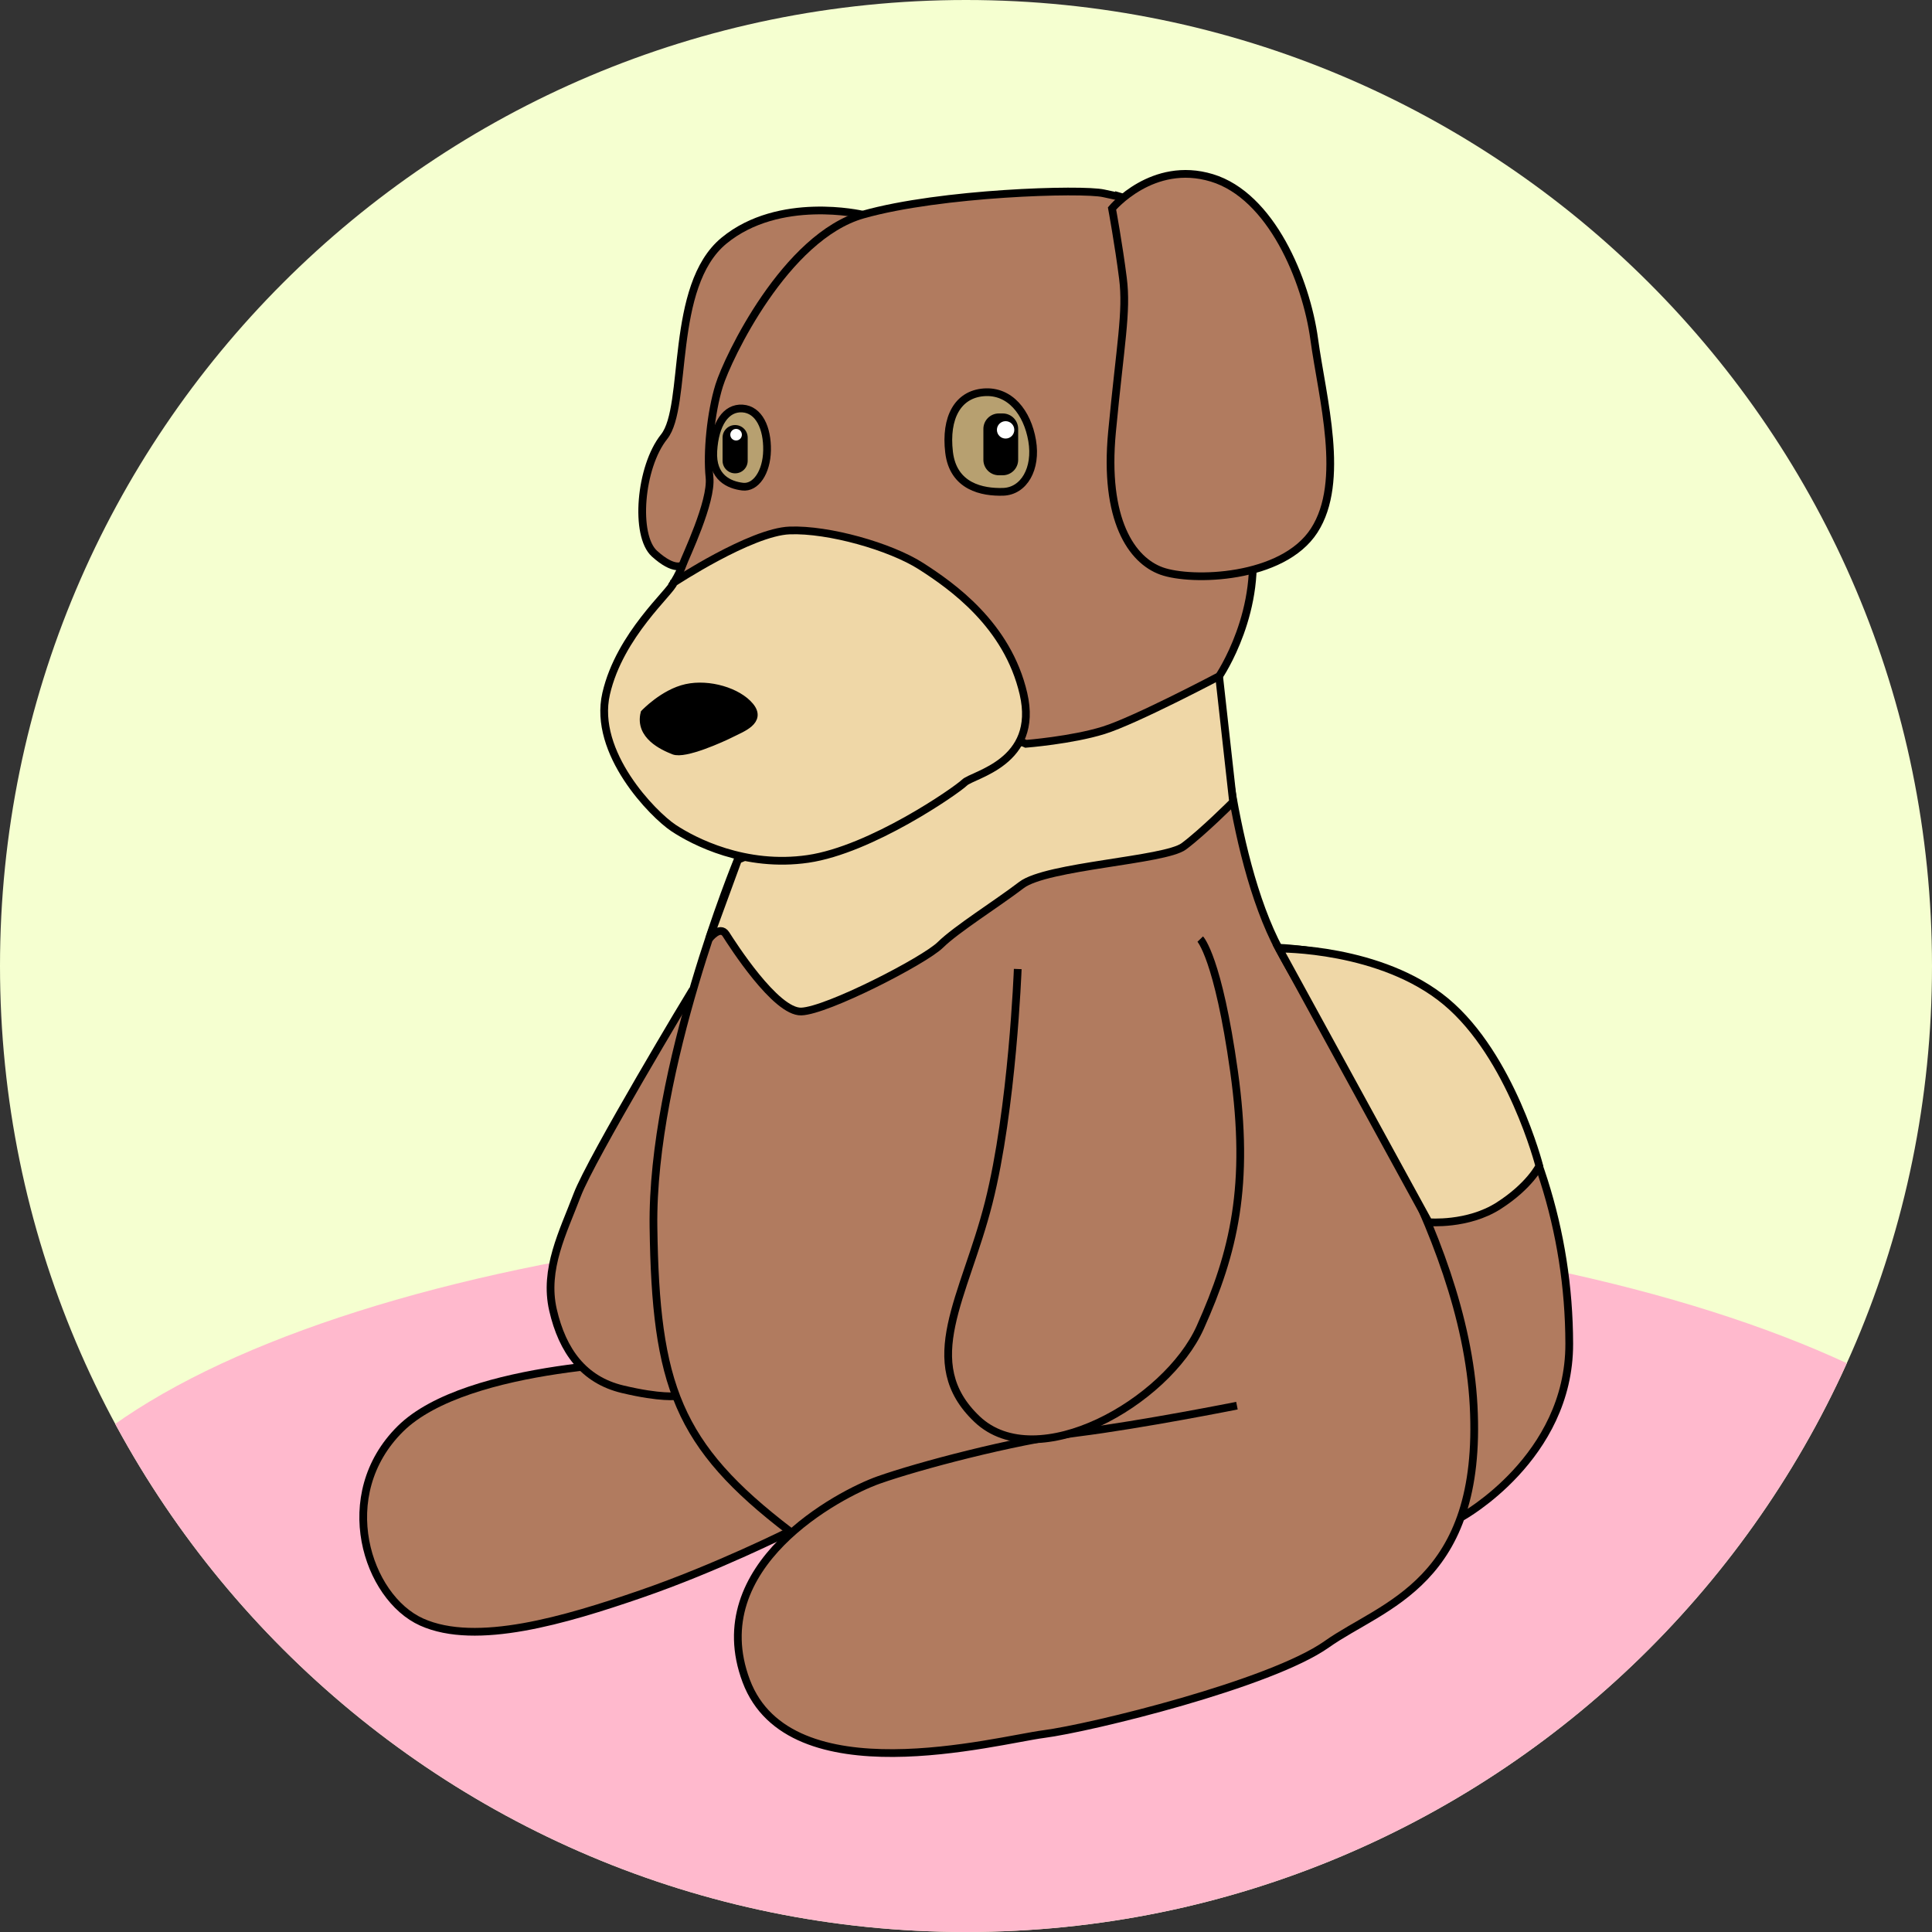 <?xml version="1.0" encoding="utf-8"?>
<svg width="1000px" height="1000px" viewBox="0 0 1000 1000" version="1.1" xmlns:xlink="http://www.w3.org/1999/xlink" xmlns="http://www.w3.org/2000/svg">
  <rect x="0" y="0" width="1000" height="1000" fill="#333333" stroke="none"/>
  <defs>
    <path d="M0 500C0 223.858 223.858 0 500 0C776.142 0 1000 223.858 1000 500C1000 776.142 776.142 1000 500 1000C223.858 1000 0 776.142 0 500Z" id="path_1" />
    <clipPath id="clip_1">
      <use xlink:href="#path_1" clip-rule="evenodd" fill-rule="evenodd" />
    </clipPath>
  </defs>
  <g id="Group">
    <g id="Oval-Mask">
      <path d="M0 500C0 223.858 223.858 0 500 0C776.142 0 1000 223.858 1000 500C1000 776.142 776.142 1000 500 1000C223.858 1000 0 776.142 0 500Z" id="Mask" fill="#F5FFD0" fill-rule="evenodd" stroke="none" />
      <g clip-path="url(#clip_1)">
        <path d="M0 827C0 718.752 239.751 631 535.5 631C831.248 631 1071 718.752 1071 827C1071 935.248 831.248 1023 535.5 1023C239.751 1023 0 935.248 0 827Z" id="Oval" fill="#FFB9CD" fill-rule="evenodd" stroke="none" />
      </g>
    </g>
    <g id="Group" transform="translate(188 90)">
      <path d="M155.5 614.563C155.5 614.563 53.849 615.288 19.238 649.563C-15.373 683.837 1.921 736.831 30.238 749.563C58.556 762.294 104.667 748.515 143.738 735.063C182.809 721.611 220.738 702.563 220.738 702.563" id="Vector" fill="#B17B5F" fill-rule="evenodd" stroke="#000000" stroke-width="4" />
      <path d="M568.71 695.119C568.71 695.119 624.344 664.523 624.239 605.563C624.133 546.602 605.823 491.967 574.738 447.063C543.654 402.158 473.738 400.563 473.738 400.563" id="Vector" fill="#B17B5F" fill-rule="evenodd" stroke="#000000" stroke-width="4" />
      <path d="M448.241 332.812L436 325L194 401L214 695L221 703L454 655C454 655 453.19 404.441 454 401C454.81 397.559 448.241 332.812 448.241 332.812Z" id="Vector" fill="#B17B5F" fill-rule="evenodd" stroke="none" />
      <path d="M442.605 260.06C442.605 260.06 447.143 350.94 474.238 401.563C501.333 452.185 569.868 545.581 574.738 637.563C579.609 729.545 527.753 740.504 498.738 761.063C469.723 781.622 376.719 804.379 352.238 807.562C327.757 810.746 220.664 839.764 198.238 780.063C175.813 720.361 246.52 683.225 266.738 676.063C286.957 668.901 336.028 655.81 369.738 651.563C403.448 647.315 452.238 637.563 452.238 637.563" id="Vector" fill="#B17B5F" fill-rule="evenodd" stroke="#000000" stroke-width="4" />
      <path d="M474 401L551.5 542.612C551.5 542.612 571.662 544.38 587.738 534.063C603.815 523.745 608.738 513.5 608.738 513.5C608.738 513.5 594.185 456.625 560.5 428.5C526.815 400.375 474 401 474 401Z" id="Vector" fill="#EFD7A7" fill-rule="evenodd" stroke="#000000" stroke-width="4" />
      <path d="M170.307 422.569C170.304 422.57 117.933 509.538 110.738 528.563C103.543 547.588 93.36 566.856 98.238 588.063C103.116 609.269 114.097 624.265 134.238 629.063C154.379 633.86 162.238 632.563 162.238 632.563" id="Vector" fill="#B17B5F" fill-rule="evenodd" stroke="#000000" stroke-width="4" />
      <path d="M193.937 354.705C193.937 354.705 149.113 463.205 150.238 545.063C151.363 626.92 162.503 658.086 220.738 702.563" id="Vector" fill="#B17B5F" fill-rule="evenodd" stroke="#000000" stroke-width="4" />
      <path d="M338.777 411.563C338.777 411.563 336.083 483.827 323.738 532.563C311.394 581.299 286.815 615.243 317.738 644.563C348.661 673.883 415.814 635.89 433.239 597.063C450.663 558.235 458.993 523.536 450.739 464.563C442.485 405.59 433.239 396.063 433.239 396.063" id="Vector" fill="#B17B5F" fill-rule="evenodd" stroke="#000000" stroke-width="4" />
      <path d="M338.684 294.852C338.684 294.852 373.26 294.292 392.238 285.563C411.216 276.833 442.738 259.563 442.738 259.563" id="Vector" fill="none" fill-rule="evenodd" stroke="#000000" stroke-width="4" />
      <path d="M443 260L338 295L194 355L179 396C179 396 184.597 388.661 187.738 393.563C190.879 398.465 213.442 433.982 226.738 433.563C240.034 433.144 290.379 407.279 298.738 399.063C307.097 390.846 327.758 377.962 340.738 368.063C353.719 358.163 414.89 355.402 424.738 348.063C434.586 340.724 450.238 325.063 450.238 325.063L443 260Z" id="Vector" fill="#EFD7A7" fill-rule="evenodd" stroke="#000000" stroke-width="4" />
      <path d="M258.238 21.063C258.238 21.063 215.321 11.029 186.738 34.563C158.155 58.096 168.286 120.362 155.738 136.063C143.19 151.764 140.382 187.195 150.738 196.563C161.094 205.93 165.238 202.563 165.238 202.563" id="Vector" fill="#B17B5F" fill-rule="evenodd" stroke="#000000" stroke-width="4" />
      <path d="M160.738 211.563C160.738 211.563 163.671 207.032 165.238 202.565C166.805 198.098 180.562 169.807 179.238 157.064C177.914 144.321 179.846 123.71 184.238 109.563C188.631 95.416 218.454 32.441 258.739 21.063C299.023 9.684 372.051 7.575 383.239 10.063C394.427 12.55 392.739 12.063 392.739 12.063C392.739 12.063 451.417 144.605 459 185C466.583 225.395 443 260 443 260C443 260 399.743 282.862 383.239 288C366.735 293.138 343 295 343 295L160.738 211.563Z" id="Vector" fill="#B17B5F" fill-rule="evenodd" stroke="#000000" stroke-width="4" />
      <path d="M160.738 211.563C160.738 211.563 200.62 185.308 220.739 184.563C240.858 183.817 272.897 192.908 288.739 203.063C304.581 213.217 333.485 233.408 341.739 269.063C349.993 304.718 315.685 310.785 311.238 315.063C306.792 319.341 262.808 349.81 230.238 354.563C197.669 359.316 171.084 345.529 160.594 338.563C150.103 331.596 118.706 299.706 125.738 269.063C132.77 238.42 159.59 216.095 160.738 211.563Z" id="Vector" fill="#EFD7A7" fill-rule="evenodd" stroke="#000000" stroke-width="4" />
      <path d="M145.559 279.158C145.559 279.158 155.468 268.655 167.238 266.063C179.008 263.47 194.002 267.972 200.238 275.563C206.474 283.153 196.017 286.885 190.738 289.563C185.459 292.241 166.42 300.811 160.738 298.563C155.056 296.314 142.7 290.673 145.559 279.158Z" id="Vector" fill="#000000" fill-rule="evenodd" stroke="#000000" stroke-width="4" />
      <path d="M387.582 17.913C387.582 17.913 408.536 -7.235 439.238 2.063C469.941 11.36 488.048 54.868 492.238 85.563C496.429 116.258 508.602 159.196 492.238 184.563C475.874 209.93 428.72 211.128 413.238 205.563C397.756 199.998 383.271 179.115 387.582 133.563C391.893 88.011 395.445 71.503 393.238 54.063C391.031 36.623 387.582 17.913 387.582 17.913Z" id="Vector" fill="#B17B5F" fill-rule="evenodd" stroke="#000000" stroke-width="4" />
      <path d="M181.214 143.391C180.374 157.324 189.575 161.069 196.366 161.884C203.157 162.698 208.825 154.513 209.029 143.086C209.232 131.66 204.926 122.003 196.313 121.446C187.7 120.889 182.054 129.457 181.214 143.391Z" id="Vector" fill="#B7A070" fill-rule="evenodd" stroke="#000000" stroke-width="4" />
      <path d="M303.238 144.063C305.354 161.981 320.522 164.895 331.238 164.563C341.955 164.23 348.726 152.659 346.238 138.063C343.751 123.466 334.713 112.034 321.238 113.063C307.763 114.091 301.122 126.144 303.238 144.063Z" id="Vector" fill="#B7A070" fill-rule="evenodd" stroke="#000000" stroke-width="4" />
      <path d="M192.5 130C196.09 130 199 132.91 199 136.5L199 148.5C199 152.09 196.09 155 192.5 155L192.5 155C188.91 155 186 152.09 186 148.5L186 136.5C186 132.91 188.91 130 192.5 130Z" id="Rectangle" fill="#000000" stroke="none" />
      <path d="M331 124C335.419 124 339 127.581 339 132L339 148C339 152.419 335.419 156 331 156L329 156C324.581 156 321 152.419 321 148L321 132C321 127.581 324.581 124 329 124L331 124Z" id="Rectangle" fill="#000000" stroke="none" />
      <path d="M190 135C190 133.343 191.343 132 193 132C194.657 132 196 133.343 196 135C196 136.657 194.657 138 193 138C191.343 138 190 136.657 190 135Z" id="Oval" fill="#FFFFFF" fill-rule="evenodd" stroke="none" />
      <path d="M328 132.5C328 130.015 330.015 128 332.5 128C334.985 128 337 130.015 337 132.5C337 134.985 334.985 137 332.5 137C330.015 137 328 134.985 328 132.5Z" id="Oval" fill="#FFFFFF" fill-rule="evenodd" stroke="none" />
    </g>
  </g>
</svg>